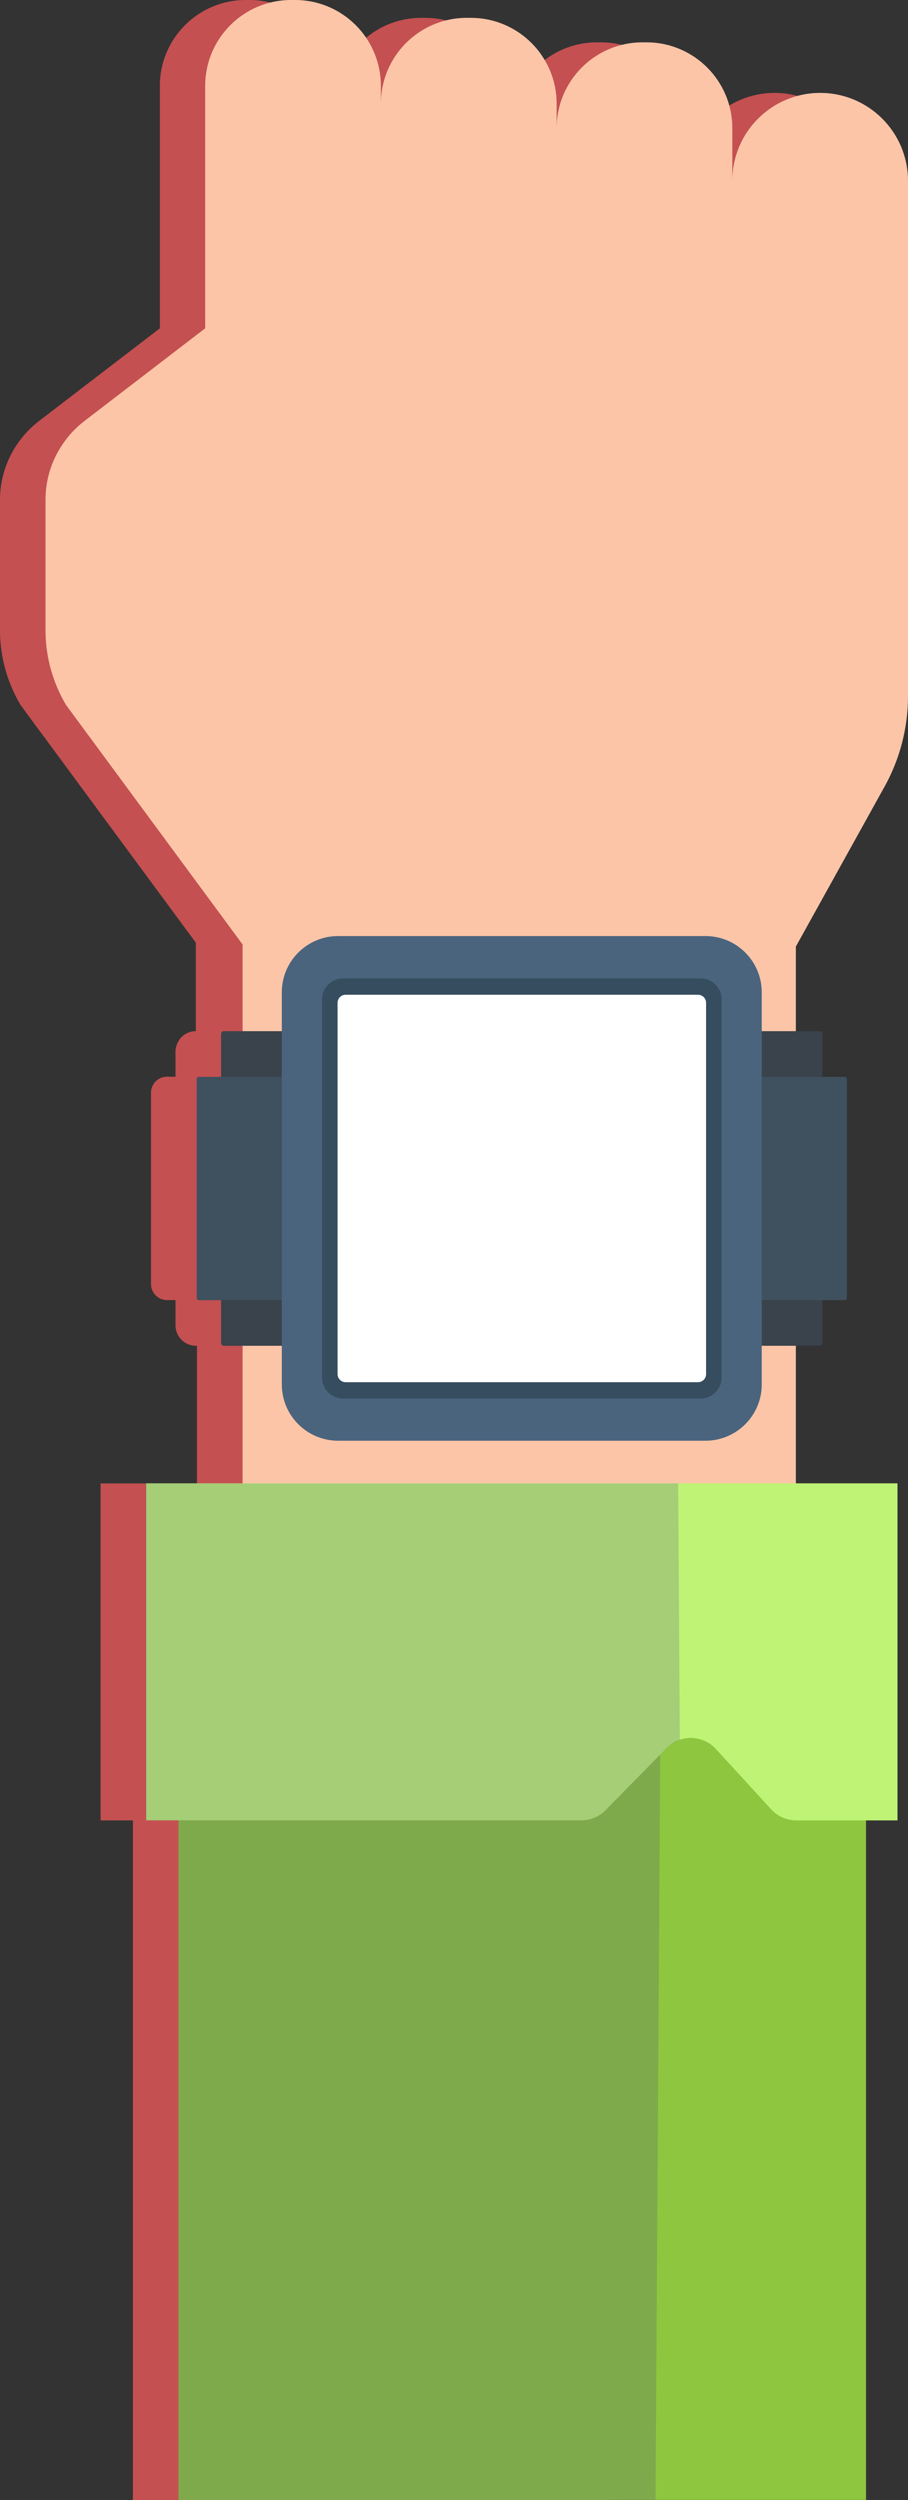 <?xml version="1.0" encoding="utf-8"?>
<!-- Generator: Adobe Illustrator 25.3.0, SVG Export Plug-In . SVG Version: 6.00 Build 0)  -->
<svg version="1.1" id="Layer_1" xmlns="http://www.w3.org/2000/svg" xmlns:xlink="http://www.w3.org/1999/xlink" x="0px" y="0px"
	 viewBox="0 0 1027.5 2828.1" style="enable-background:new 0 0 1027.5 2828.1;" xml:space="preserve">
<rect x="0" y="0" width="1027.5" height="2828.1" fill="#333333" stroke="none"/>
<style type="text/css">
	.st0{fill:#C45051;}
	.st1{fill:#8EC63F;}
	.st2{fill:#FCC5A7;}
	.st3{fill:#BFF375;}
	.st4{opacity:0.2;fill:#3C3C81;}
	.st5{fill:#3A424B;}
	.st6{fill:#3F505E;}
	.st7{fill:#4A647E;}
	.st8{fill:#354D5E;}
	.st9{fill:#FFFFFF;}
</style>
<g>
	<path class="st0" d="M876.6,105.1c-54.9,0-99.4,44.5-99.4,99.4V145c0-53.6-43.5-97.1-97.1-97.1h-4.7c-53.6,0-97.1,43.5-97.1,97.1
		v-27.7c0-53.6-43.5-97.1-97.1-97.1l-4.7,0c-53.6,0-97.1,43.5-97.1,97.1V97.1c0-53.6-43.5-97.1-97.1-97.1L278,0
		c-53.6,0-97.1,43.5-97.1,97.1l0,274.3L59.1,464.8l0,0l-14.5,11.1C16.4,497.5,0,530.4,0,565.3l0,147.9c0,29.6,8.1,58.8,23.3,84.4
		L221.3,1066l0.3,0.4c0,0,0,100,0,100c-6.3,0.1-12,2.6-16.2,6.8c-0.1,0.1-0.1,0.1-0.2,0.2c-1,1-1.9,2.1-2.6,3.2
		c-0.2,0.3-0.3,0.7-0.5,1c-0.6,0.9-1.1,1.9-1.6,2.9c-0.3,0.7-0.4,1.4-0.7,2.1c-0.2,0.7-0.5,1.4-0.7,2.2c-0.3,1.5-0.5,3-0.5,4.6v28.6
		h-9.7c-9.9,0-18,8.1-18,18l0,216.7c0,9.9,8.1,18,18,18h9.7v28.6c0,12.7,10.3,23.1,23.1,23.1h1.2l0,155.7l-109.1,0l0,381.2h36.6
		l0,764.8l0,4l537.8,0l240.1-4l0-764.8h35.7l0-381.2l-115.1,0l0-122v-34.6v-0.1h7.2c12.7,0,23.1-10.3,23.1-23.1v-28.6h9.7
		c9.9,0,18-8.1,18-18l0-215.7c0-9.9-8.1-18-18-18h-9.7v-28.6c0-12.7-10.3-23.1-23.1-23.1h-4.8l1.1-102L949.4,890
		c17.5-31.5,26.6-66.7,26.6-102.5V677.1l0-158.4l0-314.1C976,149.6,931.5,105.1,876.6,105.1z"/>
	<g>
		<rect x="202" y="1840.4" class="st1" width="778" height="987.6"/>
		<path class="st2" d="M928.1,105.1c-54.9,0-99.4,44.5-99.4,99.4l0-59.5c0-53.6-43.5-97.1-97.1-97.1l-4.6,0
			c-53.6,0-97.1,43.5-97.1,97.1v-27.7c0-53.6-43.5-97.1-97.1-97.1h-4.7c-53.6,0-97.1,43.5-97.1,97.1V97.1
			c0-53.6-43.5-97.1-97.1-97.1l-4.6,0c-53.6,0-97.1,43.5-97.1,97.1l0,274.3L96,475.9c-28.1,21.5-44.5,54.5-44.5,89.4l0,147.9
			c0,29.6,8.1,58.8,23.3,84.4l199.7,270.8l0,678.6l626.1,0l0-676.2L1000.9,890c17.5-31.5,26.6-66.7,26.6-102.5V677.1V518.7l0-314.1
			C1027.5,149.6,983,105.1,928.1,105.1z"/>
		<path class="st3" d="M1015.6,2059.3H901.1c-10.8,0-21.1-4.5-28.4-12.5l-62.6-68.3c-14.9-16.2-40.4-16.7-55.8-1l-69,70.2
			c-7.2,7.4-17.1,11.5-27.4,11.5l-492.5,0l0-381.2l850.2,0L1015.6,2059.3z"/>
	</g>
	<polygon class="st4" points="275,1678.1 165,1678.1 165,2059.1 202,2059.1 202,2828.1 741.8,2828.1 747.1,1984.8 758,1974.1 
		769.3,1968.1 767.4,1678.1 	"/>
	<g>
		<path class="st5" d="M927.6,1522.4l-674.3,0c-1.7,0-3.1-1.4-3.1-3.1l0-349.7c0-1.7,1.4-3.1,3.1-3.1l674.3,0c1.7,0,3.1,1.4,3.1,3.1
			l0,349.7C930.8,1521,929.4,1522.4,927.6,1522.4z"/>
		<path class="st6" d="M956,1470.8l-731,0c-1.3,0-2.4-1.1-2.4-2.4l0-247.8c0-1.3,1.1-2.4,2.4-2.4l731,0c1.3,0,2.4,1.1,2.4,2.4
			l0,247.8C958.4,1469.7,957.3,1470.8,956,1470.8z"/>
		<path class="st7" d="M798.3,1629.8l-415.7,0c-35.2,0-63.7-28.5-63.7-63.7l0-443.5c0-35.2,28.5-63.7,63.7-63.7l415.7,0
			c35.2,0,63.7,28.5,63.7,63.7l0,443.5C862,1601.3,833.5,1629.8,798.3,1629.8z"/>
		<path class="st8" d="M792.8,1582.1l-404.6,0c-13.1,0-23.8-10.6-23.8-23.8l0-427.7c0-13.1,10.6-23.8,23.8-23.8l404.6,0
			c13.1,0,23.8,10.6,23.8,23.8l0,427.7C816.6,1571.4,805.9,1582.1,792.8,1582.1z"/>
		<path class="st9" d="M789.9,1563.6l-398.8,0c-5,0-9.1-4.1-9.1-9.1l0-420.1c0-5,4.1-9.1,9.1-9.1l398.8,0c5,0,9.1,4.1,9.1,9.1
			l0,420.1C799,1559.5,794.9,1563.6,789.9,1563.6z"/>
	</g>
</g>
</svg>

